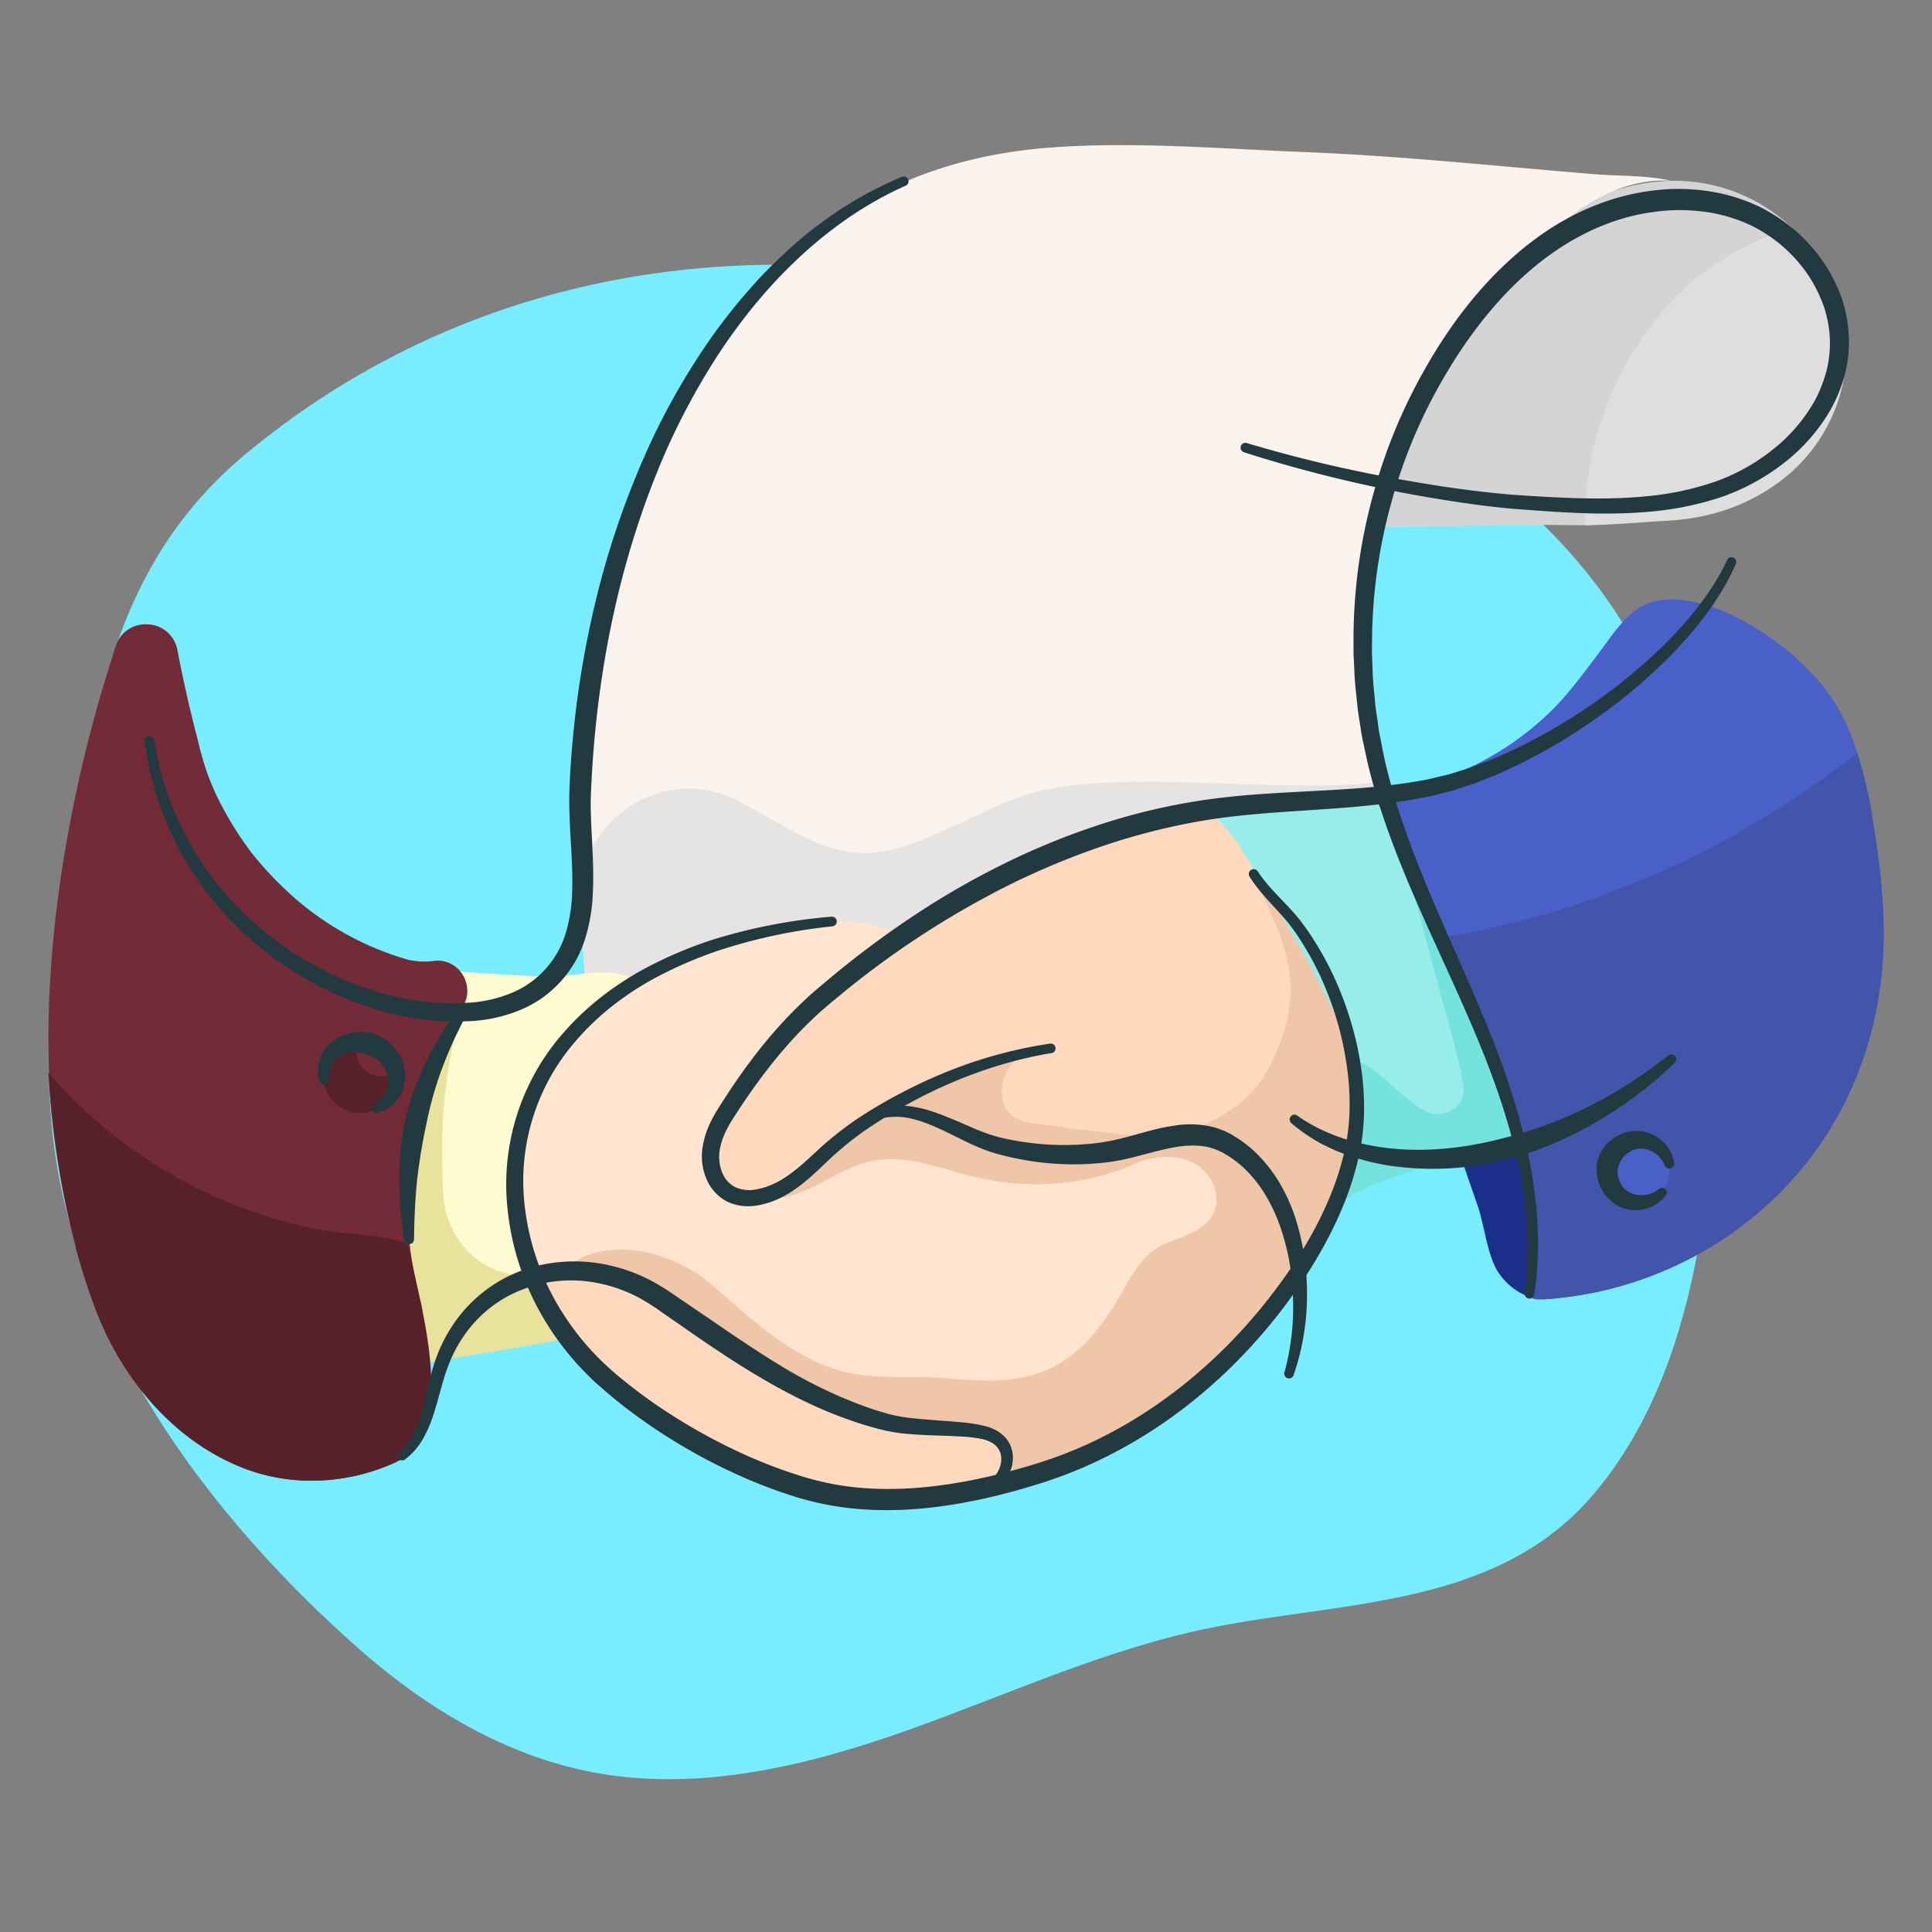 <svg id="Layer_1" data-name="Layer 1" xmlns="http://www.w3.org/2000/svg" viewBox="0 0 1000 1000"><rect x="0" y="0" width="1000" height="1000" fill="#808080" stroke="none"/><defs><style>.cls-1{fill:#77edff;}.cls-2{fill:#d4d4d4;}.cls-3{fill:#dedede;}.cls-4{fill:#f9f2ed;}.cls-5{fill:#e5e4e3;}.cls-6{fill:#fffbd0;}.cls-7{fill:#e8e29c;}.cls-8{fill:#1b2e8a;}.cls-9{fill:#4a60c9;}.cls-10{fill:#ffe4d0;}.cls-11{fill:#ffe2a2;}.cls-12{fill:#f0c6a8;}.cls-13{fill:#ffd9bd;}.cls-14{fill:#4355ab;}.cls-15{fill:#97ede9;}.cls-16{fill:#732c37;}.cls-17{fill:#57212a;}.cls-18{fill:#74e3de;}.cls-19{fill:#233940;}</style></defs><title>Business Agreement</title><path class="cls-1" d="M543.09,154.6c122.47,26.74,254.64,74.19,311.73,195.3C886,416,890.76,491.45,887.43,564.45,884.17,636,872.53,718,824,774.35c-49.88,57.91-129.19,54.24-198.12,68.35-54,11-104.51,34.56-156.47,53s-107.79,31.86-162,21.74c-45.19-8.44-86.17-32.89-120.72-63.22-78.88-69.24-150-164.59-159.91-271.74-5.06-54.79,2.07-110,12.4-164.06,14.15-74.08,30-135.56,88.83-184.15C226,153.42,348.25,124.3,473,142,495,145.11,518.72,149.28,543.09,154.6Z"/><path class="cls-2" d="M924.24,114.94a11.42,11.42,0,0,1-6.77,6.17c-59.92,21.91-95,87.7-93.57,150.73-7.27.07-23.31-.2-30.55-.12l-8.74.12-75.84,1.23c-10.3.16-8.33-16.58-1.26-20.8a11.19,11.19,0,0,1,.61-1.68,387.49,387.49,0,0,1,63.94-98.12c7.81-11.48,16.23-22.49,26.32-31.89a101.22,101.22,0,0,1,59.4-26.53,88,88,0,0,1,66.47,20.88Z"/><path class="cls-3" d="M952.68,203.3a85.72,85.72,0,0,1-31.52,46c-17.52,12.89-36.75,19-58,20.22-13.71.76-28.86,2.2-42.62,2.33-1.41-63,37-128.82,96.9-150.73a11.42,11.42,0,0,0,6.77-6.17C949.18,136.35,961.75,170.82,952.68,203.3Z"/><path class="cls-4" d="M812,112.55q-1.9,1.44-3.76,2.93A264.86,264.86,0,0,0,763.63,162c-32.81,43.24-53.29,94.36-57.93,148.5q-.63,7.37-.77,14.77c-.36,20.46,2.21,40.82,5.71,60.94,1.45,8.31,6.68,21,5.5,29.21-1,6.91-8.6,9.9-14.62,12l-32,11.43-88,31.45-5.69,2L410.14,531.68c-3.89,1.39-8.09,3-12.51,4.61q-2.73,1-5.61,2l-2.16.77c-28.83,10.12-66,19.28-81-10.52-.18-.35-.35-.7-.55-1.15-4.58-9.74-5.56-20.81-6.22-31.59-2.26-36.92-2.31-75.46,1.18-113.8,6.36-70.17,24.55-139.69,62.66-197.56,18.94-28.71,42.72-54.34,71.42-73.5,31.84-21.26,68.3-31.71,106.26-34.56,43.56-3.26,87.75.61,131.31,2.32,50.22,1.95,100.37,7.37,150.45,11.47,12.79,1,27.36.56,39.57,3.38C845,92.35,827.48,100.85,812,112.55Z"/><path class="cls-5" d="M701.51,427.5l-32,11.43-88,31.45-5.69,2L410.14,531.68c-3.89,1.39-8.09,3-12.51,4.61-1.83.67-3.7,1.36-5.61,2l-2.16.77c-29,10.15-64.18,18.56-81.56-11.67h0c-4.58-9.74-5.56-20.81-6.22-31.59q-.92-15.07-1.33-30.47c-1.07-42.1,43.4-70.15,80.92-51l.56.29c23.39,12,45.46,29.6,71.12,26.59,28.15-3.29,60-26.84,87.71-32.48,49.28-10.07,122.36,2.3,174.21-4.05.54,4,2.27,7.45,3,11.43,0,.23-10.41-.5-10.36-.28C708.87,421.09,706.67,425.66,701.51,427.5Z"/><path class="cls-6" d="M294.17,537.22A126,126,0,0,0,274.49,653c2.16,6.59,6.87,13.92,2.55,20.73-3.22,5.08-11.51,5.63-15.06,11-4.69,7-11.8,11.2-19.75,13.63-2.67.82-5.41,1.37-8.11,2.09-.32.07-.64.17-1,.26s-1.92.47-2.72.7l-.17.16h.1c1-.4.79-.27-.48.37l-.22.2-.17.16c-.51-.21-1-.41-1.56-.57A16.44,16.44,0,0,0,215.15,703a15.21,15.21,0,0,0-2.95,2.22,13.52,13.52,0,0,1-7.71-7.58,14.05,14.05,0,0,1-.69-2.33,259.91,259.91,0,0,1,1.51-113.59,241.07,241.07,0,0,1,7.85-26.08c3.29-9,6.64-18.75,11.67-26.95,6-9.77-.57-26.76,11-25.93,16.4,1.17,30.5,2.13,46.94,2.73,13.75.5,32.7-6,45.16,1.47A122.28,122.28,0,0,0,294.17,537.22Z"/><path class="cls-7" d="M297.08,692c-6.48,1.62-35.93,6.69-42.51,7.77l-41.84,6.83a2.07,2.07,0,0,1-2.35-2.26,13.25,13.25,0,0,1-6.59-9,259.87,259.87,0,0,1,1.51-113.59,242.37,242.37,0,0,1,7.84-26.08c3.29-9,6.64-18.75,11.67-27,6-9.76-.74-15.59,10.87-14.75,1.92.14,3.84.31,5.76.55-13.37,42.08-13.14,73.86-12.24,99.32q.12,3.46.43,6.73c2.1,22,20.47,40.35,42.54,39.49a6.51,6.51,0,0,1,3.64.76c6.07,3.63,9.66,18,13.32,27C290.66,691.44,300.76,691.05,297.08,692Z"/><path class="cls-8" d="M817.06,648.79C815.18,642,807.44,637,800.4,639q-.51-.52-.15,0h0c-1.86-2.54-2.33-4.41-3.31-7.12-3.22-9-5.32-20.14-8.43-29.13-6.09-17.66-8.68-33.31-14.48-51.07-2.33-7.12-14-11.64-21.43-9.58-7,1.92-12,9.92-9.69,17.07q10.68,32.67,22,65.13c3.37,9.63,5,26.45,11,34.88,6.82,9.71,18.65,16,30.57,12.12C813.56,669,819.12,656.27,817.06,648.79Z"/><path class="cls-9" d="M953.1,574.11c-30,57-88.68,93.74-152.56,98.32-7.52.53-8.62-4.26-8.62-11.34,0-2,.3-6,1-7.66,2.43-5.6.47-20.55-.33-26.64-1.21-9.2-3.19-18.2-5-27.31-6.93-34.85-21.85-67.49-37.94-98.95-8-15.7-16.44-31.21-24.57-46.86-4.63-8.91-24-34.39-11.62-41.51,3.22-1.85,7-2.42,10.64-3.09a153.44,153.44,0,0,0,76.62-39c10.27-9.62,18.37-20.87,26.79-32,6.92-9.15,14.61-21.8,26-25.91,13.17-4.77,30.79.45,42.78,6.16C920.62,330,945.35,350.78,956.19,376c1.94,4.52,3.63,9.09,5.12,13.74a231.15,231.15,0,0,1,8.06,34.65c2.89,17.83,5.18,35.88,5.58,54C975.65,511.72,968.7,544.48,953.1,574.11Z"/><path class="cls-10" d="M668.45,649.53c-.11.58-.22,1.17-.35,1.75-6.14,30.75-31,54.18-54.56,72.94-14.8,11.79-31.63,20.75-49,28.07-3.23,1.35-6.45,2.64-9.72,3.88-5.83,2.26-11.72,4.34-17.65,6.34-1.53.51-3.15,1.15-4.83,1.82a0,0,0,0,1,0,0c-5.74,2.28-12.12,5-17.68,5-18.32.16-9.94-32.65-32.18-31-25,1.82-48.47-11.08-70-22.13a254.92,254.92,0,0,0-56.17-21c-18.32-4.47-37.43-5.56-56.11-7.57a31.79,31.79,0,0,1-8.19-1.6c-4.1-1.59-6.18-4.92-8.11-8.66-.51-1-1-2-1.48-2.94-20.78-42.29-19.31-91.19,7.06-131.07,20.47-31,52.45-49.57,88-58.59A253.53,253.53,0,0,1,430.62,477c27.86-1,47.23,8.82,60.41,32.69,12.14,22,27.95,45.21,53.72,51.94,17.41,4.54,35.77.33,53.76.49a110.83,110.83,0,0,1,45.06,10.06c6.44,3,12.76,6.69,16.86,12.43s5.56,12.72,6.73,19.6c.57,3.34,1.08,6.69,1.49,10.06C670.13,626,670.49,637.89,668.45,649.53Z"/><path class="cls-11" d="M413.61,569.47a199.12,199.12,0,0,0-17.33,36.47c-2.38,6.76-8.78,11.36-16,9.93a13.81,13.81,0,0,1-1.68-1.44c-4.89-4.89-5.86-14.95,0-19.63C389.79,585.82,401.2,576.72,413.61,569.47Z"/><path class="cls-11" d="M413.61,569.47a199.12,199.12,0,0,0-17.33,36.47c-2.38,6.76-8.78,11.36-16,9.93a13.81,13.81,0,0,1-1.68-1.44c-4.89-4.89-5.86-14.95,0-19.63C389.79,585.82,401.2,576.72,413.61,569.47Z"/><path class="cls-12" d="M263.9,682.08l0-.67q0-.31.11,1.61Z"/><path class="cls-13" d="M715.55,606c-10.83,3.56-21.42,7.63-31.21,13.35l-.92.36a28.91,28.91,0,0,1-15,1.8,14.17,14.17,0,0,1-9.74-6.07,10.88,10.88,0,0,0-1.47-2.06c-.66-.63-1.53-1-2.19-1.64-1.18-1.14-1.49-2.89-2.21-4.31a34.08,34.08,0,0,0-2.83-4.65,38.42,38.42,0,0,0-7.46-7.63c-5-3.92-11.77-5.68-17.91-6.94l-1.09-.22c-12.43-2.4-26.56,3.17-38.39,5.81-80.08,17.87-92-30.91-131.74-16.64-5.43,3.52-10.75,7.23-15.86,11.19-14.38,6.27-27.05,16.34-39.28,26.09-5.31,4.28-12.35,5.55-17.94,1.44a5.3,5.3,0,0,1-1.08-.24c-6.83-1.88-12.19-10-9.67-17.06a231.08,231.08,0,0,1,24.41-50c27.21-41.76,70-68.09,112.68-94.46,22.62-14,91.78-33.56,117-36.76,14.34-1.84,27.13,27.37,27.25,27.81a0,0,0,0,0,0,0,358.12,358.12,0,0,1,62.37,123.15c2.28,8,4.24,16.1,5.91,24.29C720.22,597.87,718.86,602.63,715.55,606Z"/><path class="cls-11" d="M595.59,598.79h-.05a1.91,1.91,0,0,0,.63.62C596,599.2,595.77,599,595.59,598.79Z"/><path class="cls-12" d="M752.15,590.52a8.82,8.82,0,0,1-1,.32,142.29,142.29,0,0,0-35.72-20.74,4.64,4.64,0,0,1-2.2-1.8,3.43,3.43,0,0,1-.6-1.28A357.84,357.84,0,0,0,671,474.21c-3-4.71-10.27-1.36-8.59,4,7.47,23.22,18,52.74,12.59,77.36-2.56,11.91-7.67,22.94-9.91,35.12-1.66,9-3.18,18.4-6.75,26.85,1.81,4.45,9.48,44.12.79,58.79,5.79-2.49,21.36-31.47,25.25-39.17,1-1.93,4.89-7.63,6-9.49,9.49-16,21.64-15.92,32.46-19.48,12.55-4.12,32.26-7.63,44.45-12C769.53,595.36,754.42,589.72,752.15,590.52Z"/><path class="cls-14" d="M953.09,574.11c-30,57-88.67,93.74-152.55,98.31-7.52.53-8.95.41-8.95-6.68,0-2,2-21.36,2.66-23-4-58.19-26.57-104.66-53-156.48a485.59,485.59,0,0,0,60.39-13.7,474.39,474.39,0,0,0,159.65-82.9,232.15,232.15,0,0,1,8.05,34.65c2.88,17.84,5.19,35.89,5.58,54C975.67,511.73,968.69,544.48,953.09,574.11Z"/><path class="cls-12" d="M670,652.29c-3.48-14.82-7.09-29.93-15-43s-21-20.54-36.16-21.8a53.55,53.55,0,0,0-9.05.47c4-3.28,34.85-9,48.53-38.29,18-38.46,8.43-58.14-8.35-94.42,30.23,27.4,49.11,66.63,53.71,106.41C707.5,594.48,689.56,625.69,670,652.29Z"/><path class="cls-15" d="M786.6,589.5a2.66,2.66,0,0,1-.67,1.33c-.11,0-7.09.94-7.22.94-6.94,0-30.49,6.89-35.9,7.88-12.31,2.26-20-6.75-26.47-17.48-2-3.33-5-8.19-6.24-12.08-8.75-26.54-27.73-67.48-70.62-135.43-.17-.27-14.5-17.17-14.67-17.44,0,0,45.47-5.78,86.21-5.78,4.29,7.61,12.59,27.14,16.39,34.68,24.8,49.12,44.52,94.67,52.19,123.07C782.62,580.28,786.56,587.31,786.6,589.5Z"/><path class="cls-9" d="M864.17,606.2a16.22,16.22,0,0,1-32.45,0,16,16,0,0,1,.22-2.66,16.23,16.23,0,0,1,32.23,2.66Z"/><path class="cls-16" d="M76.53,323.16Z"/><path class="cls-16" d="M234.23,499.33a15.05,15.05,0,0,0-9.31-2,37.69,37.69,0,0,1-8.87.2l-2.51-.32a18.44,18.44,0,0,1-2.79-.59,153.8,153.8,0,0,1-63.19-36.32,179.37,179.37,0,0,1-16.19-17.47c-.45-.56-.92-1.14-1.36-1.71,0,0-.33-.41-.92-1.23-1.2-1.67-2.42-3.31-3.58-5q-3.26-4.76-6.2-9.71c-8.56-14.45-13.06-25.53-17-42.38-.27-1.15-5.6-20.7-10.53-46.59a16.14,16.14,0,0,0-14.52-13l-.21,0h-.46a16.07,16.07,0,0,0-16.61,10.92c-23.72,72.3-37.15,150.68-34.63,221.3.13,3.46.29,6.9.5,10.34,0,.4,0,.82.06,1.22q.24,4.1.58,8.2.58,5.72,1.27,11.22a448,448,0,0,0,9.14,50.14c.75,3.11,1.53,6.1,2.3,8.95,0,0,0,.11.06.24.14.53.28,1.05.43,1.58,7.12,26.07,14,40.44,14,40.44C67.82,718.64,92,745.87,123.84,759c1.71.72,3.43,1.37,5.17,2a1,1,0,0,0,.26.08c24,8.28,50.33,6.63,73.3-3.24,1.73-.73,3.46-1.53,5.16-2.37,7.77-5.15,11.8-13.68,13.67-23,2.44-12.13,1.78-25.42-.72-37.49-1.31-6.34-1.31-14.73-2.94-21-9.92-38.06-9.91-76.73,3.07-113.81a202,202,0,0,1,19-39.67C244.18,513.41,241.32,503.47,234.23,499.33Z"/><path class="cls-16" d="M77,323.19h0Z"/><path class="cls-17" d="M222.41,729c-1.63,12.44-7,23.36-19.83,28.87-23,9.86-49.31,11.52-73.3,3.24A1,1,0,0,1,129,761c-1.74-.59-3.46-1.24-5.17-2-31.83-13.18-56-40.41-70.23-71.36,0,0-6.86-14.37-14-40.44-.13-.51-.26-1.05-.44-1.63,0-.14.24-.28.2-.41a411.3,411.3,0,0,1-12.34-70.08,14.87,14.87,0,0,0-.38-1.9c-.33-2.08-.6-4.18-.78-6.3,0-.4-.08-.8-.1-1.22-.3-3.5-.49-7.07-.72-10.71a3,3,0,0,1,.23.36.7.7,0,0,0,.11.18,1.29,1.29,0,0,1,.13.15,247.73,247.73,0,0,0,137.51,80.37c14.63,3,29.77,2.51,44.24,6.42a6.56,6.56,0,0,1,3.42,1.74,6.75,6.75,0,0,1,1.21,3.11C217.19,672.8,225.85,702.85,222.41,729Z"/><path class="cls-18" d="M783.07,578.48a65.21,65.21,0,0,0,3.54,7.8,4.47,4.47,0,0,1,.59,1.74,3.78,3.78,0,0,1-1.76,2.94c-2.89,2.24-6.44,2.74-9.9,3.48-3.8.81-7.49,2.19-11.24,3.21-7.24,2-51.44,10.74-70.17,24.72-2.48,1.85,15.63-60.77,7.91-72.84,11.64,1.68,30.58,28.27,42.28,27.1,4.69-.47,9.62-2.47,11.84-6.63,2.05-3.84,1.32-8.52.44-12.79-3.76-18.31-9.26-36.3-14.07-54.35l-7.66-28.78L731,459.7c-1.12-4.22-1.66-9.71-3.62-13.59C739,469,750.06,492.24,760.12,515.87c6.51,15.28,13.59,30.25,18.06,46.3,1.14,4.07,2.48,8.09,3.6,12.16C782.18,575.73,782.6,577.12,783.07,578.48Z"/><path class="cls-12" d="M576.66,594.77a228.25,228.25,0,0,1,34.25-6.9c-28.77,23.52-68.56,29.89-104.9,21.69-18.08-4.08-36.21-12.34-54.36-8.7-11.27,2.24-21.07,8.84-31.43,13.78-7.31,3.5-15.57,6.16-23.5,5.82q22.7-18.19,45.39-36.41c6.22-5,12.82-10.17,20.71-11.47,13.56-2.24,25.8,7.38,37.81,14.09C523.52,599.42,551.36,601.53,576.66,594.77Z"/><path class="cls-17" d="M205.05,552.4c-.4-2.82-3.31-6-5.64-7.34a11.1,11.1,0,0,0-1.18-.59c-2-3.86-6.07-6.12-10.76-6.54-7.2-.64-14.65,4-18,10.27a19.14,19.14,0,0,0,26.41,25.46,20.25,20.25,0,0,0,7.29-7.58C205.66,561.6,205.75,557.28,205.05,552.4Z"/><path class="cls-12" d="M667.05,651.29q0,1.38-.12,2.75c-.58,6.78-3.26,13.21-6.49,19.19-8.87,16.41-22,30.16-36.29,42.15a259,259,0,0,1-102.8,52.53c-4.06,1-8.52,1.92-12.31.14-8.09-3.79-7.12-15.83-12.54-22.93-8.09-10.6-26-6.12-37.49-9-16.5-4-31.59-12.22-46.6-19.93a254.93,254.93,0,0,0-56.17-21c-18.32-4.47-37.43-5.56-56.11-7.57a31.79,31.79,0,0,1-8.19-1.6c-4.1-1.59-6.18-4.92-8.11-8.66-.51-1-1-2-1.48-2.94a139.16,139.16,0,0,1,5.76-17.63,3,3,0,0,1,5-.89c21.8-17,55.07-7.95,74.45,8.44,20.22,17.1,40,36.81,65.92,44.74,17.94,5.48,37.29,2.67,55.74,4.26,19.35,1.67,39,3.2,56.78-6.25,13.51-7.16,23.18-19.32,31.16-32.06,7.52-12,12.18-25.12,26-31.3,8.72-3.9,19.83-6.13,24.68-15.34s-.53-21.29-9.61-26.17-21.18-4.2-30.57.06c12.58-15.77,39-18.29,54.93-6,11,8.51,16.61,22.14,20.76,35.42C665.31,638.09,667.09,644.66,667.05,651.29Z"/><path class="cls-12" d="M552.07,583.76c-3.33-.62-6.68-1.1-10-1.45-5-.53-10.19-.78-14.8-2.85-15.9-7.12-8.3-33.48,7.54-35.22-3,.33-5.9,1-8.86,1.62-3.46.78-6.78,2.08-10.17,3.1a239.65,239.65,0,0,0-23.87,8.65c-7.87,3.31-15.57,7-23.12,11-2.83,1.49-18.48,12.84-20.76,12a316.58,316.58,0,0,0,54.56,15.84c11.2,2.13,22.46,4.55,33.89,5,9.22.33,19.85,4.58,28.31.91,2-.88,4-2.08,5.94-3.18,9-5,39.05-5.4,28.85-9.09C593.76,587.88,558.16,584.89,552.07,583.76Z"/><path class="cls-16" d="M203,555.08a4.64,4.64,0,0,1,0,.66,14.21,14.21,0,0,1-5.79,1.43,12.65,12.65,0,0,1-8.9-3.68,9.33,9.33,0,0,1-2.59-4,9.55,9.55,0,0,1-1.08-4.86c0-.19,0-.78,0-1a14.59,14.59,0,0,1,5.38-1.41h.39a13.13,13.13,0,0,1,8.9,3.67C201.78,548.17,202.84,551.83,203,555.08Z"/><path class="cls-13" d="M276.57,660.7s34.55-17.26,86.49,26,105.88,53.94,142.09,52.48c18.39-.74,22.81,20.57,2.42,30.76C476.94,785.28,325.85,778.57,276.57,660.7Z"/><path class="cls-19" d="M664.86,710.2a127.28,127.28,0,0,0,4.38-38.58,121,121,0,0,0-7-37.83,90.41,90.41,0,0,0-8.31-17,65.41,65.41,0,0,0-12.08-14,55.9,55.9,0,0,0-7.43-5.27c-.65-.37-1.31-.8-2-1.13l-1.92-.89-1-.45-1-.33-2-.68a34.67,34.67,0,0,0-8.49-1.1c-1.44-.11-3,.09-4.44.12-1.51.2-3,.28-4.54.57-6.1,1-12.34,2.74-18.84,4.43-3.23.85-6.57,1.71-10,2.39s-6.91,1.17-10.37,1.52a144.92,144.92,0,0,1-41.17-1.86c-3.37-.61-6.72-1.36-10-2.2l-2.49-.65-2.56-.78c-1.73-.49-3.34-1.16-5-1.77-6.5-2.54-12.4-5.75-18.34-8.59s-11.83-5.5-17.91-6.95a33.94,33.94,0,0,0-18.22.25h0a2.5,2.5,0,0,1-1.66-4.71,39.6,39.6,0,0,1,21.18-1.69c7,1.19,13.44,3.82,19.66,6.39s12.23,5.41,18.22,7.51c1.5.49,3,1,4.49,1.4l2.24.6,2.37.52c3.16.67,6.35,1.25,9.55,1.7a140.25,140.25,0,0,0,38.44.38c3.16-.42,6.3-1,9.34-1.69s6.21-1.53,9.4-2.43,6.43-1.79,9.75-2.64,6.74-1.56,10.29-2.06a50.17,50.17,0,0,1,22.14,1.09l2.71,1,1.35.5,1.29.64,2.57,1.3c.82.45,1.55,1,2.33,1.43a66.22,66.22,0,0,1,8.66,6.52A75.25,75.25,0,0,1,662,611.75a92.84,92.84,0,0,1,8.64,19.11,129,129,0,0,1,5.85,40.69,127,127,0,0,1-6.91,40.19,2.49,2.49,0,0,1-4.75-1.5Z"/><path class="cls-19" d="M206.69,751.4c6.14-5.1,9.47-12.77,11.74-20.78s3.66-16.63,6.45-25.21a79.93,79.93,0,0,1,12.64-23.94A73.52,73.52,0,0,1,258,663.38c15.83-9.46,35.13-12.4,53.18-9.29a87.24,87.24,0,0,1,26,8.85A124.91,124.91,0,0,1,348.63,670l10.73,7.29,21.32,14.53c7.13,4.75,14.24,9.47,21.5,13.9A245.41,245.41,0,0,0,447.69,728c4,1.41,8,2.69,12,3.81A78.81,78.81,0,0,0,471.8,734c8.37.95,17,1.33,25.71,2.17a75.64,75.64,0,0,1,13.43,2.24,20.07,20.07,0,0,1,3.5,1.36c.57.28,1.15.55,1.71.85l1.62,1.12a17.33,17.33,0,0,1,2.94,2.7c.43.52.79,1.11,1.17,1.67l.56.85.41.93a15.45,15.45,0,0,1,1.38,7.78,18.65,18.65,0,0,1-2,7.3,20.3,20.3,0,0,1-4.54,5.91,19,19,0,0,1-6.54,3.73,2.5,2.5,0,0,1-1.77-4.66l.22-.09A13.86,13.86,0,0,0,514,765a14.84,14.84,0,0,0,3.07-4.46c1.48-3.29,1.64-7.1.1-9.9-1.39-2.9-4.59-4.64-8.1-5.63a70,70,0,0,0-12.15-1.5c-8.46-.49-17.14-.48-26-1.23a87,87,0,0,1-13.44-2c-4.3-1-8.55-2.26-12.76-3.61-16.84-5.38-32.82-13.07-48-21.83q-11.37-6.56-22.25-13.77c-7.27-4.77-14.41-9.67-21.47-14.62l-10.62-7.35a119.29,119.29,0,0,0-10.41-6.72,76.83,76.83,0,0,0-22.67-8.28,69.56,69.56,0,0,0-46.93,7.08,65,65,0,0,0-18.6,15.4,72.23,72.23,0,0,0-12.1,21.25c-2.87,7.74-4.62,16.23-7.4,24.66a64.62,64.62,0,0,1-5.42,12.41,35.51,35.51,0,0,1-9.16,10.45,2.49,2.49,0,0,1-3.09-3.91Z"/><path class="cls-19" d="M544.22,545.07c-34.71,5.79-67.69,20.34-96.54,40.08a170.51,170.51,0,0,0-20.13,16.6c-6.42,6.12-13.12,12.6-21.6,17.26a44.36,44.36,0,0,1-13.82,4.89,25.9,25.9,0,0,1-15.56-1.85,23.26,23.26,0,0,1-10.88-11.79,29.07,29.07,0,0,1-2.12-7.56,30.93,30.93,0,0,1-.07-7.77,44.86,44.86,0,0,1,4.3-14.14,70.8,70.8,0,0,1,3.43-6.24l3.64-5.73c4.89-7.55,10-15,15.53-22.15A246.61,246.61,0,0,1,408.06,526c3.13-3.3,6.42-6.46,9.75-9.57s6.83-5.95,10.26-8.86a491.81,491.81,0,0,1,43.08-32.41A415.75,415.75,0,0,1,517.8,448a372.4,372.4,0,0,1,50-20.7,325,325,0,0,1,52.64-12.79c35.88-5.64,71.7-4.06,106.38-9.06,4.33-.63,8.64-1.35,12.91-2.21l6.3-1.5c2.1-.5,4.22-.94,6.27-1.66l6.22-1.95c1-.33,2.08-.63,3.1-1l3.05-1.17c4.06-1.58,8.19-3,12.14-4.9a283.23,283.23,0,0,0,45.88-25.63,279.71,279.71,0,0,0,40.54-33.55c12.28-12.46,23.39-26.34,30.74-42.06l0-.08a2.5,2.5,0,0,1,4.55,2.06c-7.36,16.77-18.51,31.32-30.82,44.44a276.16,276.16,0,0,1-40.9,35.14,290.88,290.88,0,0,1-46.7,27.12c-4.05,2-8.31,3.58-12.51,5.29l-3.16,1.26c-1.06.4-2.15.73-3.23,1.1l-6.48,2.15c-2.14.78-4.37,1.29-6.59,1.86l-6.65,1.69c-4.44,1-8.88,1.78-13.35,2.51-35.73,5.77-71.63,4.6-106.07,10.52a336.89,336.89,0,0,0-50.82,12.87,400.38,400.38,0,0,0-48.54,20.12,462.44,462.44,0,0,0-88.17,57.47c-3.39,2.81-6.83,5.6-10,8.47s-6.36,5.89-9.38,9A236.89,236.89,0,0,0,398,552.54c-5.39,6.88-10.46,14-15.32,21.38l-3.57,5.49a61.89,61.89,0,0,0-3.05,5.41,35.94,35.94,0,0,0-3.65,11.2,22,22,0,0,0,0,5.54,20.31,20.31,0,0,0,1.38,5.27,14.67,14.67,0,0,0,6.64,7.59,17.58,17.58,0,0,0,10.51,1.27,35.82,35.82,0,0,0,5.73-1.41,42.45,42.45,0,0,0,5.54-2.41c7.25-3.81,13.65-9.68,20.15-15.71a178,178,0,0,1,21.27-17,245.84,245.84,0,0,1,23.33-13.71,259.53,259.53,0,0,1,24.54-11.27,232.55,232.55,0,0,1,52-14,2.49,2.49,0,0,1,.77,4.92Z"/><path class="cls-19" d="M241,526.09a223,223,0,0,0-12.33,27.32,182.94,182.94,0,0,0-8,28.52,289.54,289.54,0,0,0-4.83,29.31c-1,9.93-1.4,20-1.54,30.11a2.51,2.51,0,0,1-5,.39,185.17,185.17,0,0,1-2.57-31,139.51,139.51,0,0,1,3.08-31.23,150.31,150.31,0,0,1,10.57-29.64,146.85,146.85,0,0,1,16.4-26.54,2.5,2.5,0,0,1,4.19,2.7Z"/><path class="cls-19" d="M789.14,669.24c3.16-23.17,1.1-46.81-4-69.64s-13.24-45.05-22.43-66.74-19.47-43.07-29-64.87-18.37-44.11-24.41-67.43c-1.6-5.8-2.67-11.74-4-17.63-.66-2.94-1-5.95-1.48-8.92s-1-5.95-1.28-8.95c-.54-6-1.38-12-1.53-18l-.43-9,0-9a283.15,283.15,0,0,1,9.74-71.48,277.51,277.51,0,0,1,27.37-66.84c11.93-21,26.51-40.69,44.76-57.07a160.2,160.2,0,0,1,14.35-11.5,136.4,136.4,0,0,1,15.68-9.75A125.13,125.13,0,0,1,847.41,99.9a123.29,123.29,0,0,1,18.53-2.09A107.29,107.29,0,0,1,884.64,99a92,92,0,0,1,18.22,4.71,92.88,92.88,0,0,1,8.72,3.73,90.78,90.78,0,0,1,8.19,4.77A85.88,85.88,0,0,1,946,139.06a82.5,82.5,0,0,1,7.9,17.25A71.71,71.71,0,0,1,957,175.13a69.3,69.3,0,0,1-2.18,19,80,80,0,0,1-7.09,17.57,95,95,0,0,1-24.46,28,111.84,111.84,0,0,1-32.38,17.59,158.8,158.8,0,0,1-35.67,7.43c-24.14,2.36-48,.46-71.71-1.35-11.95-1-23.74-2.67-35.51-4.52s-23.47-4-35.11-6.52a706.26,706.26,0,0,1-69-18.22,2.5,2.5,0,0,1,1.48-4.78h0a700.69,700.69,0,0,0,68.76,16.84c23.17,4.41,46.55,8.14,69.95,10,23.55,1.52,47.2,3,70.29.48a150.46,150.46,0,0,0,33.69-7.44,103,103,0,0,0,29.6-16.56,85.81,85.81,0,0,0,21.76-25.45,70.72,70.72,0,0,0,6-15.39,59.54,59.54,0,0,0,1.72-16.25,61.77,61.77,0,0,0-2.85-16.09,72.48,72.48,0,0,0-7-14.93A75.54,75.54,0,0,0,914,121a80.2,80.2,0,0,0-7.19-4.11,82.39,82.39,0,0,0-7.65-3.18,81.19,81.19,0,0,0-16.18-4,102.29,102.29,0,0,0-16.74-.93,112.37,112.37,0,0,0-16.75,2c-22.22,4.33-42.6,15.86-59.69,31.11S758.61,175.93,747,196a267.13,267.13,0,0,0-26.86,64.17,273.32,273.32,0,0,0-9.95,69l-.09,8.74.35,8.73c.09,5.83.87,11.61,1.34,17.42.25,2.9.79,5.77,1.17,8.65s.74,5.78,1.36,8.63c1.18,5.7,2.13,11.45,3.63,17.1,5.59,22.68,14,44.69,23.19,66.41s19.26,43.23,28.28,65.28,16.83,44.75,21.72,68.24,6.62,47.81,3,71.65a2.49,2.49,0,0,1-4.93-.71Z"/><path class="cls-19" d="M79.79,383a160.35,160.35,0,0,0,39.79,82.87,170.19,170.19,0,0,0,35.7,29.48c13.24,8,27.39,14.59,42.25,18.63a145.16,145.16,0,0,0,22.55,4.49c3.81.35,7.61.77,11.43.75,3.82.21,7.61-.09,11.41-.24a68.41,68.41,0,0,0,21.56-4.91A47.84,47.84,0,0,0,282,501.92a48.43,48.43,0,0,0,10.7-18.53,81.38,81.38,0,0,0,3.45-22c.54-15.24-1.51-30.92-1.51-47.28,0-2,.05-4.14.13-6.15l.28-6c.22-4,.46-8,.77-12q1-12,2.44-23.88c2-15.89,4.75-31.67,8.27-47.29A443,443,0,0,1,337.27,228a365.05,365.05,0,0,1,23.3-42,299,299,0,0,1,29.12-38.26c5.34-6,11-11.67,16.93-17.12,2.93-2.75,6-5.34,9.05-8s6.26-5,9.52-7.39A197.32,197.32,0,0,1,467,91.45,2.5,2.5,0,0,1,469,96h0c-28.63,12.68-53.36,32.91-73.84,56.44a291.29,291.29,0,0,0-27.67,37.82,356.42,356.42,0,0,0-22,41.45C320.06,289,307.86,351.93,305.75,414.2c-.09,15.32,1.91,31.23,1.12,47.68a91.71,91.71,0,0,1-4.24,24.77,58.76,58.76,0,0,1-13.14,22.14,57.86,57.86,0,0,1-21.31,14.41,78.08,78.08,0,0,1-24.63,5.34c-4.11.12-8.23.38-12.33.11-4.11,0-8.19-.53-12.26-1A145.59,145.59,0,0,1,195,522.58a177,177,0,0,1-80.88-51.86,166.09,166.09,0,0,1-39.3-87,2.49,2.49,0,0,1,4.93-.7Z"/><path class="cls-19" d="M862.21,618.75a19.76,19.76,0,0,1-23.81,5.85,20.82,20.82,0,0,1-9.76-9.71,21.09,21.09,0,0,1-1.74-14A19.87,19.87,0,0,1,835,589.24a21,21,0,0,1,13.3-3.83,19.82,19.82,0,0,1,12.22,5.34A18.53,18.53,0,0,1,866.51,602a2.51,2.51,0,0,1-4.82,1.26l0-.11a14.24,14.24,0,0,0-5.65-6.6,12.81,12.81,0,0,0-7.73-2,12.09,12.09,0,0,0-6.79,3.12,13.4,13.4,0,0,0-3.8,6c-1.43,4.23.64,10.38,4.91,13.07s11.3,2.65,15.93-1.25l.09-.07a2.5,2.5,0,0,1,3.62,3.4Z"/><path class="cls-19" d="M194,571.26A13.82,13.82,0,0,0,200.85,558c-.47-4.77-4.14-9.15-8.59-11.25a18.55,18.55,0,0,0-7-2,15.56,15.56,0,0,0-7.4,1.26,12.34,12.34,0,0,0-5.57,4.84,13.81,13.81,0,0,0-1.85,7.82v.14a2.52,2.52,0,0,1-4.88,1,18,18,0,0,1,0-11.88,19.21,19.21,0,0,1,7.73-9.79,23.91,23.91,0,0,1,11.81-4,21.94,21.94,0,0,1,12.38,2.75,25.19,25.19,0,0,1,9,8.71,21.48,21.48,0,0,1,3.28,12.25,20.57,20.57,0,0,1-4.25,11.53,17.77,17.77,0,0,1-10,6.55,2.51,2.51,0,0,1-1.7-4.67Z"/><path class="cls-19" d="M651.05,451.07c5.33,8.3,13.25,15,20.12,23.11a122.76,122.76,0,0,1,9.22,12.92q4.21,6.68,7.77,13.74a172.31,172.31,0,0,1,11.47,29.39,163,163,0,0,1,5.9,31.07A150,150,0,0,1,706,577.2a128.55,128.55,0,0,1-1.58,15.93,155,155,0,0,1-9,30.49c-8,19.62-19.17,37.63-31.9,54.27-25.51,33.27-58.57,61.2-96.94,79-2.41,1.07-4.78,2.25-7.23,3.23l-7.35,3c-5,1.79-10,3.63-15,5.13-10,3.12-20.14,5.86-30.43,8-20.56,4.38-41.86,6.61-63.19,4.71a151.9,151.9,0,0,1-31.47-6.16,256.1,256.1,0,0,1-29.6-11.24A295.54,295.54,0,0,1,328,731.77q-6.35-4.7-12.42-9.78c-2-1.68-4-3.46-6-5.19s-3.94-3.62-5.82-5.53a144.9,144.9,0,0,1-20-25,138.65,138.65,0,0,1-21-60,118.62,118.62,0,0,1,27.15-89.7,143.47,143.47,0,0,1,23.05-21.87,161.44,161.44,0,0,1,26.94-16.53A211.88,211.88,0,0,1,369,486.35a286.14,286.14,0,0,1,61.37-11.87,2.5,2.5,0,0,1,.48,5h0A280.62,280.62,0,0,0,371,492.31a219.4,219.4,0,0,0-28.07,11.88,154.48,154.48,0,0,0-25.59,16.21,136,136,0,0,0-21.52,21,110.33,110.33,0,0,0-24.11,83.83,130.5,130.5,0,0,0,20.36,55.68A134.86,134.86,0,0,0,310.92,704c1.77,1.76,3.62,3.41,5.47,5.09s3.81,3.31,5.77,4.9q5.87,4.79,12,9.26a298.31,298.31,0,0,0,52.66,30.27,245,245,0,0,0,28.35,10.64A141.19,141.19,0,0,0,444.42,770c19.88,1.82,40.16-.14,60-4.15,9.94-2,19.79-4.58,29.55-7.53,4.92-1.44,9.63-3.12,14.4-4.79l7-2.77c2.35-.92,4.62-2,6.94-3,36.86-16.7,69-43.38,94.1-75.32,12.58-16,23.63-33.24,31.46-51.86a147.38,147.38,0,0,0,8.91-28.75,121,121,0,0,0,1.67-14.87,142.8,142.8,0,0,0-.23-15.06,165.16,165.16,0,0,0-15.63-58.32q-3.28-6.86-7.23-13.37a117.52,117.52,0,0,0-8.53-12.46c-6.28-7.78-14.29-14.74-20.05-24A2.49,2.49,0,0,1,651,451Z"/><path class="cls-19" d="M671.61,577.55c14.09,9.87,30.92,15,47.9,16.82s34.34.27,51.07-3.43c4.19-.95,8.35-2,12.5-3.11l6.19-1.81,6.16-2a213.36,213.36,0,0,0,24-9.87,228.29,228.29,0,0,0,22.75-12.7c7.34-4.7,14.46-9.78,21.4-15.16l0,0a2.5,2.5,0,0,1,3.27,3.78,208.64,208.64,0,0,1-43.23,32.18c-15.78,8.8-32.8,15.89-50.74,19.49a153.67,153.67,0,0,1-54.56,1.47,122.48,122.48,0,0,1-26.42-7.45c-2.12-.88-4.18-1.9-6.24-2.9s-4.08-2.11-6-3.37a79.85,79.85,0,0,1-11.13-8.05,2.49,2.49,0,0,1,3-4Z"/></svg>